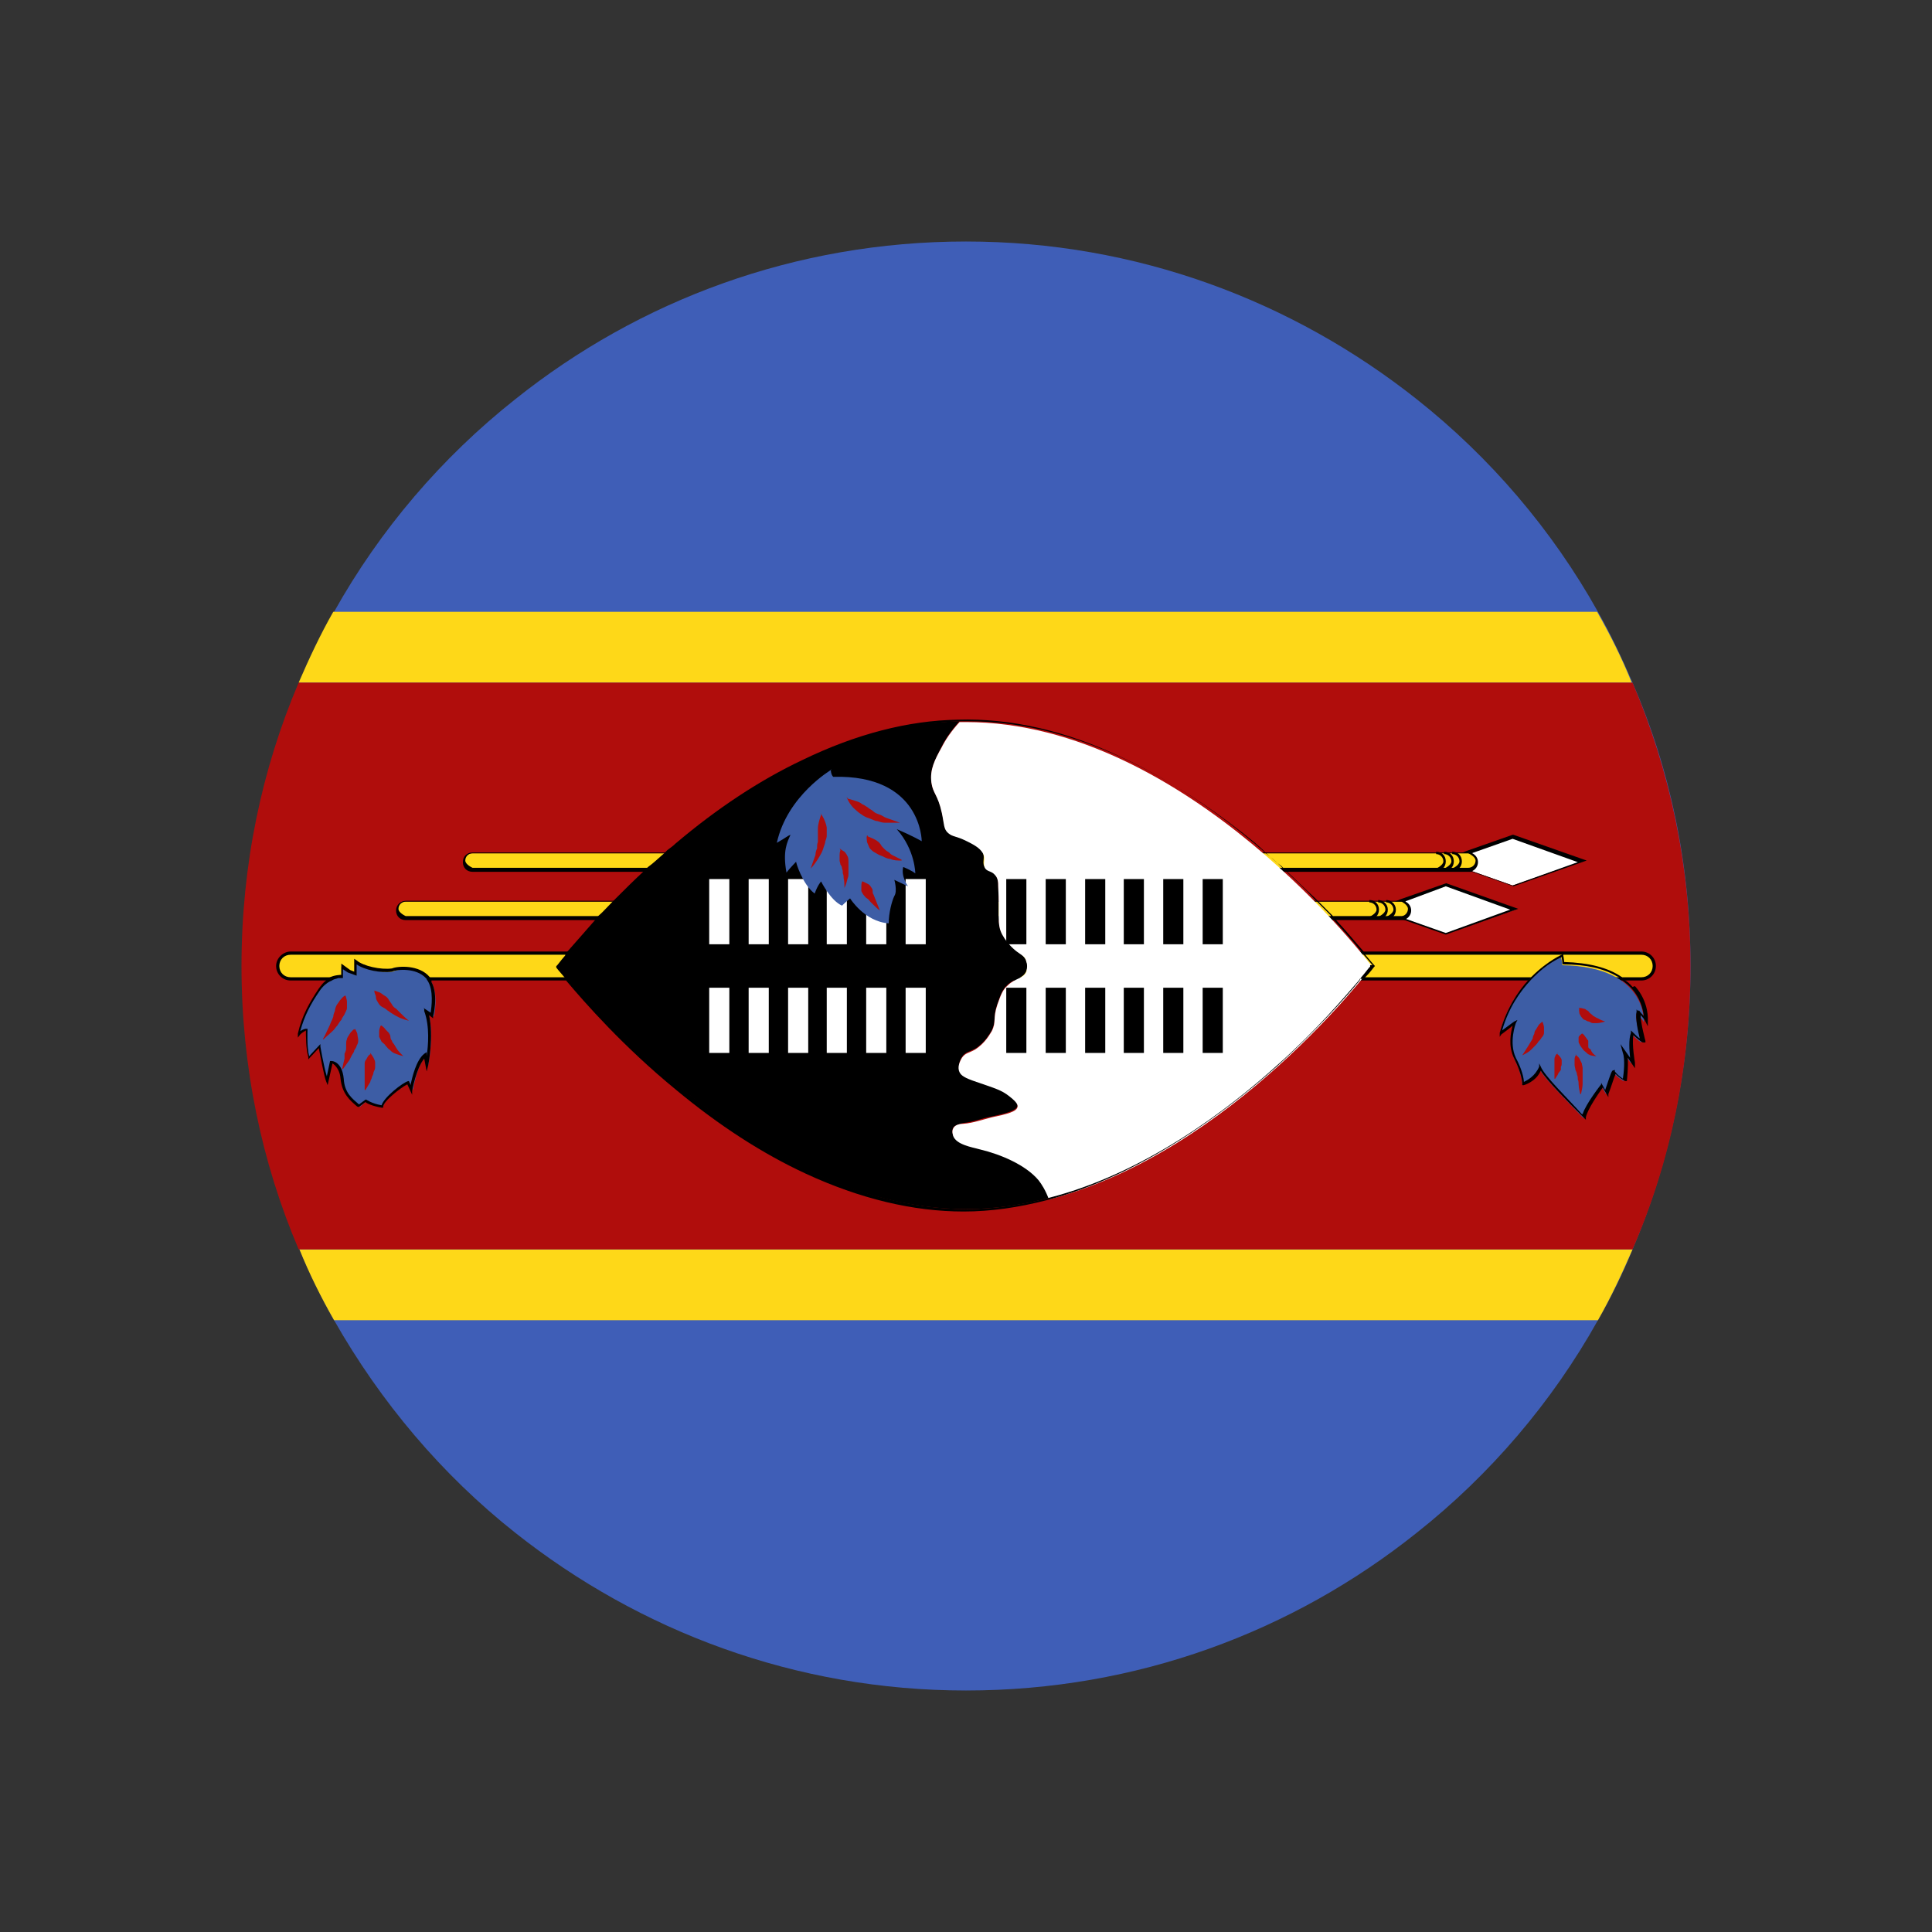 <?xml version="1.0" encoding="UTF-8"?>
<svg id="Layer_1" data-name="Layer 1" xmlns="http://www.w3.org/2000/svg" viewBox="0 0 24 24">
  <rect x="0" y="0" width="24" height="24" fill="#333333" stroke="none"/>
  <defs>
    <style>
      .cls-1 {
        fill: #000;
      }

      .cls-1, .cls-2, .cls-3, .cls-4, .cls-5, .cls-6, .cls-7 {
        stroke-width: 0px;
      }

      .cls-2 {
        fill: #3f5eb7;
      }

      .cls-3 {
        fill: none;
      }

      .cls-4 {
        fill: #fff;
      }

      .cls-5 {
        fill: #b00d0c;
      }

      .cls-6 {
        fill: #fed818;
      }

      .cls-7 {
        fill: #3d5da5;
      }
    </style>
  </defs>
  <rect class="cls-3" width="24" height="24"/>
  <g>
    <path class="cls-1" d="M16.71,7.34c2.92,2.92,3.18,7.42.57,10.03-2.61,2.61-7.11,2.36-10.03-.57-2.92-2.92-3.18-7.42-.57-10.03,2.61-2.61,7.11-2.36,10.03.57Z"/>
    <g>
      <g>
        <path class="cls-2" d="M20.28,8.48c-.13-.3-.27-.6-.43-.88-.57-1.02-1.34-1.92-2.25-2.64-1.54-1.22-3.48-1.96-5.6-1.96s-4.06.73-5.6,1.96c-.91.72-1.68,1.62-2.25,2.64-.16.28-.31.58-.43.88-.46,1.08-.71,2.27-.71,3.52s.25,2.44.71,3.52c.13.3.27.6.43.88.58,1.02,1.34,1.92,2.25,2.64,1.54,1.22,3.48,1.96,5.6,1.96s4.06-.73,5.6-1.96c.91-.72,1.68-1.62,2.25-2.64.16-.28.31-.58.43-.88.46-1.08.72-2.27.72-3.52s-.25-2.44-.72-3.52Z"/>
        <path class="cls-6" d="M20.28,15.52c-.13.3-.27.6-.43.88H4.15c-.16-.28-.31-.58-.43-.88h16.57Z"/>
        <path class="cls-6" d="M20.28,8.48H3.71c.13-.3.27-.6.43-.88h15.7c.16.28.31.58.43.88Z"/>
        <path class="cls-5" d="M21,12c0,1.25-.25,2.44-.72,3.52H3.71c-.46-1.08-.71-2.27-.71-3.52s.25-2.44.71-3.52h16.57c.46,1.08.72,2.27.72,3.52Z"/>
      </g>
      <g>
        <g>
          <g>
            <g>
              <polygon class="cls-4" points="17.97 10.99 17.11 11.3 17.97 11.6 18.82 11.3 17.97 10.99"/>
              <path class="cls-1" d="M17.97,10.97l-.57.2-.05.02-.04.02h0s-.04.01-.04.01l-.05.02h-.03s-.06.03-.06.03h-.03s-.03.02-.03.02h.03s.03.02.03.02l.06.02h.03s.04.03.04.03h.04s0,.01,0,.01l.04.02.05.02.57.2.9-.32-.9-.32ZM17.4,11.38l-.08-.03h-.03s-.06-.03-.06-.03h-.03s-.04-.03-.04-.03h.04s.03-.02.03-.02l.06-.02h.03s.08-.04.08-.04h.03s0-.01,0-.01h.02s.51-.19.51-.19l.8.29-.8.29-.51-.18h-.02s-.03-.02-.03-.02Z"/>
            </g>
            <g>
              <path class="cls-6" d="M17.41,11.4H5.04c-.06,0-.1-.05-.1-.1h0c0-.06.05-.1.1-.1h12.37c.06,0,.1.05.1.1h0c0,.06-.05.1-.1.1Z"/>
              <path class="cls-1" d="M11.09,11.19s0,.01,0,.02h.17v-.02h-.16ZM10.52,11.19v.02h.08s0-.01-.01-.02h-.07ZM17.46,11.19s-.02,0-.02,0h0s-.02,0-.03,0H5.04c-.06,0-.12.05-.12.12s.05.12.12.12h12.37s.02,0,.03,0,.02,0,.02-.01c.04-.02.07-.06.07-.11s-.03-.09-.07-.11ZM5.04,11.38s-.09-.04-.09-.09.04-.09.09-.09h12.37s.08.04.08.09-.04.09-.08.09H5.04ZM10.59,11.19h-.07v.02h.08s0-.01-.01-.02ZM11.09,11.19s0,.01,0,.02h.17v-.02h-.16Z"/>
            </g>
            <path class="cls-1" d="M17.22,11.42v-.03s.09-.04.09-.09-.04-.09-.09-.09v-.03c.06,0,.12.05.12.12s-.05.12-.12.12Z"/>
            <path class="cls-1" d="M17.12,11.42v-.03s.09-.04.09-.09-.04-.09-.09-.09v-.03c.06,0,.12.05.12.12s-.05.12-.12.12Z"/>
            <path class="cls-1" d="M17.01,11.42v-.03s.09-.04.09-.09-.04-.09-.09-.09v-.03c.07,0,.12.05.12.12s-.05.12-.12.12Z"/>
          </g>
          <g>
            <g>
              <polygon class="cls-4" points="18.79 10.39 17.94 10.7 18.79 11 19.65 10.7 18.79 10.39"/>
              <path class="cls-1" d="M18.79,10.37l-.57.2-.05.02-.04.02h0s-.03.01-.03.01l-.05.02h-.03s-.06.03-.06.03h-.03s-.03.02-.03.02h.03s.03.02.03.02l.06.02h.03s.05.03.05.03h.04s0,.01,0,.01l.05.02.04.02.57.2.91-.32-.91-.32ZM18.27,10.8h-.04s-.08-.04-.08-.04h-.03s0-.01,0-.01l-.06-.02h-.03s-.04-.03-.04-.03h.04s.03-.02.03-.02l.06-.02h.03s.08-.04.08-.04h.03s.02-.02.02-.02l.51-.18.81.29-.81.29-.51-.18h-.02Z"/>
            </g>
            <g>
              <path class="cls-6" d="M18.24,10.8H5.87c-.06,0-.1-.05-.1-.1h0c0-.06.04-.1.1-.1h12.37c.06,0,.1.05.1.1h0c0,.06-.05.1-.1.1Z"/>
              <path class="cls-1" d="M18.29,10.59s-.01,0-.02,0h0s-.02,0-.03,0H5.87c-.07,0-.12.05-.12.12s.05.12.12.12h12.37s.02,0,.03,0c0,0,.02,0,.02-.01.04-.02.07-.06.07-.11s-.03-.09-.07-.11ZM5.87,10.78s-.09-.04-.09-.09.04-.09.09-.09h12.37s.09.04.09.09-.04.09-.09.09H5.87Z"/>
            </g>
            <path class="cls-1" d="M18.04,10.82v-.03s.09-.04.09-.09-.04-.09-.09-.09v-.03c.07,0,.12.05.12.12s-.05.12-.12.12Z"/>
            <path class="cls-1" d="M17.94,10.82v-.03s.09-.04.09-.09-.04-.09-.09-.09v-.03c.07,0,.12.05.12.12s-.05.12-.12.12Z"/>
            <path class="cls-1" d="M17.84,10.82v-.03s.09-.04.09-.09-.04-.09-.09-.09v-.03c.07,0,.12.05.12.12s-.05.12-.12.12Z"/>
          </g>
        </g>
        <g>
          <path class="cls-6" d="M20.39,12.16H3.61c-.09,0-.16-.07-.16-.16h0c0-.09.07-.16.16-.16h16.78c.09,0,.16.07.16.16h0c0,.09-.07.16-.16.16Z"/>
          <path class="cls-1" d="M4.24,12.14h.01s0,0,0,0h-.01ZM20.39,11.82H3.61c-.09,0-.18.08-.18.18s.08.18.18.18h16.78c.1,0,.18-.08.18-.18s-.08-.18-.18-.18ZM20.39,12.14H3.61c-.08,0-.14-.06-.14-.14s.06-.14.14-.14h16.78c.08,0,.14.06.14.14s-.06.14-.14.14ZM4.24,12.14h.01s0,0,0,0h-.01Z"/>
        </g>
        <g>
          <g>
            <path class="cls-1" d="M12.18,14.27c-.11-.03-.3-.06-.34-.17,0,0-.02-.05,0-.09.03-.04.09-.05.13-.06.12-.01.23-.06.35-.08.18-.04.3-.07.32-.13,0-.05-.05-.09-.1-.13-.1-.08-.19-.1-.41-.18-.15-.06-.19-.08-.21-.12-.02-.06,0-.14.03-.18.04-.06.08-.06.16-.1.13-.08.19-.2.21-.23.06-.13.01-.16.07-.33.04-.11.06-.18.13-.24.09-.08.19-.07.23-.17,0,0,.03-.06,0-.12-.02-.06-.07-.09-.12-.13,0,0-.11-.08-.18-.21-.07-.13-.03-.24-.05-.6,0-.04,0-.09-.04-.14-.04-.05-.09-.03-.12-.08-.05-.06,0-.11-.03-.19s-.11-.11-.2-.15c-.14-.07-.18-.04-.23-.1s-.05-.11-.08-.25c-.05-.23-.12-.24-.13-.38-.02-.16.05-.28.13-.44.04-.08.11-.19.22-.31-2.73.06-4.96,3.03-4.96,3.03,0,0,2.28,3.03,5.04,3.03.35,0,.7-.05,1.03-.14-.03-.12-.08-.19-.13-.24-.16-.19-.47-.32-.72-.38Z"/>
            <path class="cls-4" d="M17.04,12s-2.28-3.03-5.04-3.03h-.08c-.11.12-.18.23-.22.31-.09.16-.15.28-.13.44.02.14.08.15.13.38.03.14.02.2.08.25s.09.03.23.1c.08.04.16.08.2.15s-.01.13.03.19c.03.04.08.03.12.08.04.04.04.1.04.14.02.36-.02.47.05.6.07.13.18.21.18.21.05.04.11.06.12.13.02.05,0,.11,0,.12-.04.09-.14.08-.23.17-.07.06-.09.13-.13.24-.06.18-.01.21-.07.33-.02.03-.08.15-.21.23-.07.04-.12.04-.16.1-.03.05-.06.12-.03.18.02.04.06.07.21.12.23.08.31.1.41.18.05.04.11.09.1.13-.01.06-.13.09-.32.13-.12.03-.23.07-.35.08-.04,0-.11.01-.13.06-.02.04,0,.08,0,.09.04.11.23.14.34.17.25.06.56.19.72.38.04.05.09.13.13.24,2.28-.59,4.01-2.89,4.01-2.89Z"/>
          </g>
          <path class="cls-1" d="M17.05,11.99s-.04-.05-.11-.13c0,0,0-.01-.02-.02,0,0,0-.01-.01-.02-.08-.1-.2-.24-.36-.41,0,0-.01-.01-.01-.02,0,0-.01-.01-.01-.02-.05-.05-.11-.11-.17-.17,0,0-.01-.01-.02-.02,0,0-.01-.01-.02-.02-.11-.12-.24-.24-.37-.36,0,0-.01-.01-.02-.02,0,0-.01-.01-.02-.02-.06-.06-.13-.12-.2-.17,0,0-.01-.01-.02-.02,0,0-.01-.01-.02-.02-.04-.03-.08-.07-.12-.1-.53-.44-1.07-.79-1.61-1.04-.69-.33-1.38-.49-2.04-.47-.62.01-1.27.18-1.93.5-.53.25-1.06.6-1.58,1.04-.03.03-.06.05-.1.08,0,0-.01.01-.02.02,0,0-.01.01-.02.02-.07.06-.13.12-.2.17,0,0-.01.01-.02.02,0,0-.01.01-.02.02-.14.13-.26.25-.37.36,0,0-.01.01-.02.02s-.01.01-.02.02c-.06.06-.11.12-.17.17,0,0-.01.01-.01.02l-.02.02c-.15.17-.27.31-.36.41,0,0,0,.01-.01.02,0,0-.01.01-.01.02-.07.08-.1.13-.11.13h0s0,.02,0,.02c0,0,.04.05.11.13,0,0,.01.01.01.02,0,0,0,.01.01.02.22.26.7.81,1.36,1.35.53.44,1.07.79,1.61,1.04.67.31,1.33.47,1.96.47.34,0,.68-.05,1.03-.14,1.18-.31,2.21-1.08,2.87-1.67.48-.44.84-.84,1.02-1.06,0,0,0-.01.01-.02,0,0,0-.01.01-.02.07-.08.1-.13.11-.13h0s0-.02,0-.02ZM16.89,12.16s0,.01-.01.02c-.19.22-.53.62-1,1.04-.65.59-1.68,1.36-2.85,1.66h0c-.35.09-.69.14-1.02.14-1.42,0-2.71-.82-3.55-1.51-.63-.53-1.11-1.05-1.33-1.33,0,0-.01-.01-.01-.02s0-.01-.01-.02c-.06-.07-.1-.12-.12-.14.02-.02.05-.07.12-.14,0,0,.01-.01.01-.02s.01-.01.01-.02c.08-.1.21-.24.36-.41,0,0,.01-.01.01-.02,0,0,.01-.01.02-.02.05-.05.11-.11.17-.17l.02-.02s.01-.01.02-.02c.11-.12.24-.24.38-.36,0,0,.01-.01.02-.02,0,0,.01-.01.02-.02.06-.06.13-.12.2-.17,0,0,.01-.01.02-.02,0,0,.01-.01.02-.02.02-.02.05-.04.07-.06.82-.68,2.08-1.49,3.48-1.53h.02s.05,0,.08,0c1.42,0,2.71.82,3.55,1.51.03.03.06.05.09.08,0,0,.01.01.02.02,0,0,.01.01.02.02.07.06.13.12.2.17,0,0,.01.01.02.02,0,0,.01.01.02.02.14.13.26.25.38.36,0,0,.01.01.02.02,0,0,.01.01.02.02.06.06.12.12.17.17,0,0,.01.01.01.02l.02.02c.15.16.27.31.36.41,0,0,0,.01.01.02s0,.01.01.02c.06.07.1.12.12.14-.02.02-.05.07-.12.14,0,0,0,.01-.01.02Z"/>
          <g>
            <g>
              <rect class="cls-4" x="8.81" y="10.92" width=".25" height=".81"/>
              <rect class="cls-4" x="9.3" y="10.92" width=".25" height=".81"/>
              <rect class="cls-4" x="9.79" y="10.92" width=".25" height=".81"/>
              <rect class="cls-4" x="10.27" y="10.92" width=".25" height=".81"/>
              <rect class="cls-4" x="10.76" y="10.92" width=".25" height=".81"/>
              <rect class="cls-4" x="11.25" y="10.92" width=".25" height=".81"/>
            </g>
            <g>
              <rect class="cls-4" x="8.81" y="12.27" width=".25" height=".81"/>
              <rect class="cls-4" x="9.3" y="12.27" width=".25" height=".81"/>
              <rect class="cls-4" x="9.79" y="12.27" width=".25" height=".81"/>
              <rect class="cls-4" x="10.27" y="12.27" width=".25" height=".81"/>
              <rect class="cls-4" x="10.76" y="12.27" width=".25" height=".81"/>
              <rect class="cls-4" x="11.25" y="12.27" width=".25" height=".81"/>
            </g>
          </g>
          <g>
            <g>
              <rect class="cls-1" x="12.5" y="10.92" width=".25" height=".81"/>
              <rect class="cls-1" x="12.99" y="10.92" width=".25" height=".81"/>
              <rect class="cls-1" x="13.48" y="10.92" width=".25" height=".81"/>
              <rect class="cls-1" x="13.96" y="10.92" width=".25" height=".81"/>
              <rect class="cls-1" x="14.45" y="10.92" width=".25" height=".81"/>
              <rect class="cls-1" x="14.94" y="10.92" width=".25" height=".81"/>
            </g>
            <g>
              <rect class="cls-1" x="12.5" y="12.27" width=".25" height=".81"/>
              <rect class="cls-1" x="12.99" y="12.27" width=".25" height=".81"/>
              <rect class="cls-1" x="13.48" y="12.27" width=".25" height=".81"/>
              <rect class="cls-1" x="13.96" y="12.27" width=".25" height=".81"/>
              <rect class="cls-1" x="14.45" y="12.27" width=".25" height=".81"/>
              <rect class="cls-1" x="14.94" y="12.27" width=".25" height=".81"/>
            </g>
          </g>
          <path class="cls-7" d="M10.33,9.56s-.55.32-.68.91c.14-.08.12-.08.17-.1-.04.09-.1.2-.05.47.06-.08.13-.14.12-.14s.08.29.23.4c.04-.11.08-.15.08-.15,0,0,.12.24.26.3.04-.04.1-.09.1-.09,0,0,.18.29.48.31,0-.13.04-.28.07-.34.04-.06,0-.2,0-.2l.17.08s-.09-.12-.06-.24c.12.05.15.08.15.08,0,0,0-.29-.23-.55.21.09.31.15.31.15,0,0,0-.83-1.1-.8-.03-.03-.03-.09-.03-.09Z"/>
          <g>
            <path class="cls-5" d="M10.19,10.1c.04.05.07.12.08.18,0,.03,0,.06,0,.1s-.02.06-.02.09c-.01.03-.02.06-.03.09-.01.03-.03.06-.04.08-.03.05-.07.11-.11.15,0,0,0,0,0,0,0,0,0,0,0,0,.02-.06.04-.11.06-.17,0-.03.01-.06.02-.08,0-.03,0-.06.01-.08,0-.03,0-.05,0-.08,0-.03,0-.05,0-.08,0-.06.02-.12.04-.18,0,0,0,0,.01,0,0,0,0,0,0,0Z"/>
            <path class="cls-5" d="M10.53,9.92s.07.02.1.03c.03.01.06.02.08.04.03.01.05.03.07.04.02.02.05.03.07.05s.05.03.08.04c.03.01.05.03.08.04.06.02.11.04.17.06,0,0,0,0,0,0,0,0,0,0,0,0-.06,0-.13,0-.19,0-.03,0-.06-.01-.09-.02-.03,0-.06-.02-.09-.03-.03-.01-.06-.02-.09-.04-.03-.02-.06-.04-.08-.06-.05-.04-.09-.09-.12-.16,0,0,0,0,0-.01h0Z"/>
            <path class="cls-5" d="M10.43,10.54s.04.03.06.04c.02.02.03.04.04.06s.01.04.01.07c0,.02,0,.04,0,.07s0,.04,0,.07c0,.02,0,.04-.01.06-.01.04-.02.08-.04.12,0,0,0,0,0,0,0,0,0,0,0,0,0-.04,0-.08-.01-.12,0-.02,0-.04-.01-.06,0-.02,0-.04-.01-.06,0-.02-.01-.04-.02-.05,0-.02-.01-.03-.01-.05,0-.02,0-.04,0-.06s0-.04.01-.07h0s0,0,0,0h0Z"/>
            <path class="cls-5" d="M10.72,10.95s.04.02.06.03.03.02.04.04c.01.01.02.03.02.04,0,.02,0,.04.01.05l.04.1.04.1s0,0,0,0c0,0,0,0,0,0-.03-.02-.06-.05-.08-.07-.01-.01-.03-.03-.04-.04-.01-.01-.02-.03-.04-.04s-.03-.03-.04-.04-.02-.03-.03-.05c0-.02,0-.04,0-.06s0-.04.01-.06c0,0,0,0,.01,0Z"/>
            <path class="cls-5" d="M10.78,10.39s.05.02.07.03c.02.01.04.02.05.03.02.01.03.03.04.04.01.02.02.03.04.05s.03.03.05.04c.02.01.03.03.05.04.04.02.08.04.12.06,0,0,0,0,0,.01,0,0,0,0,0,0-.05,0-.1,0-.14-.02-.02,0-.05-.01-.07-.02-.02-.01-.04-.02-.07-.03l-.07-.04s-.04-.03-.05-.05c-.01-.02-.02-.05-.03-.07,0-.03-.01-.05,0-.08,0,0,0,0,.01,0h0Z"/>
          </g>
        </g>
        <g>
          <g>
            <path class="cls-7" d="M4.24,12.01v.12s-.16-.02-.28.16-.2.34-.25.56c.07-.06.1-.06.1-.06,0,0,0,.24.03.35l.13-.14s.06.35.1.44l.05-.24s.12.01.13.21.13.27.22.34l.08-.07s.07.05.21.07c0-.08.25-.27.33-.3l.04.09s.05-.32.17-.43l.02.12s.08-.39,0-.65l.07.05s.07-.3-.05-.46-.38-.14-.46-.1c-.14.02-.37-.03-.46-.11v.15s-.08-.03-.08-.03l-.09-.06Z"/>
            <path class="cls-1" d="M5.36,12.18s0-.01-.01-.02,0-.01-.01-.02c0,0,0,0,0,0-.13-.16-.4-.14-.47-.11-.14.02-.36-.03-.44-.1l-.03-.02v.16s-.05-.02-.05-.02l-.11-.08v.14s-.08,0-.14.03c0,0-.02.01-.03.02,0,0-.02.01-.02.02-.03.02-.06.06-.09.1-.12.18-.21.34-.26.56v.05s.03-.04.03-.04c.03-.03.06-.04.07-.05,0,.06,0,.24.03.33v.03s.13-.14.13-.14c.02.09.06.33.09.41l.02.05.06-.27s.09.05.1.19c.02.19.12.27.2.34,0,0,.01.01.02.01h.01s.08-.06.08-.06c.02.02.09.05.2.07h.02s0-.01,0-.01c0-.07.22-.24.3-.28l.06.13v-.05s.05-.28.15-.4l.03.16.02-.08s.07-.35.01-.62l.05.04v-.02s.07-.27-.02-.43ZM5.27,12.52v.04c.07.19.05.43.03.56v-.05s-.03.02-.03.02c-.1.08-.15.29-.17.39l-.02-.05h-.01c-.07.02-.3.2-.33.3-.12-.02-.19-.07-.19-.07h-.01s-.08.06-.08.06h0c-.08-.07-.18-.14-.19-.32-.02-.21-.14-.22-.15-.22h-.02l-.04.19c-.04-.13-.08-.37-.08-.37v-.03s-.14.15-.14.15c-.03-.12-.02-.31-.02-.32v-.02h-.02s-.03,0-.07.03c.05-.19.13-.34.24-.5.04-.06.09-.1.13-.12.01,0,.02-.01.04-.02.02-.01.04-.01.06-.02.03,0,.05,0,.05,0h0s.01,0,.01,0v-.11l.06.04.11.04v-.14c.1.07.3.11.44.09h0c.06-.03.3-.05.42.08,0,0,.01.01.01.01h0s0,.01.01.02c.08.12.05.33.04.4l-.09-.06Z"/>
          </g>
          <g>
            <path class="cls-5" d="M4.29,12.36s.02.06.02.08c0,.03,0,.06,0,.08,0,.03-.02.05-.03.08-.01.02-.03.04-.04.07-.02.02-.03.04-.05.07-.02.02-.03.04-.05.06-.04.04-.08.07-.12.11h-.01c.03-.05.05-.1.07-.14.01-.02.02-.04.03-.07.01-.02.02-.04.03-.07,0-.02.01-.05.02-.07,0-.02.01-.05.02-.07.01-.02.03-.04.04-.06.02-.02.03-.04.06-.06h.01Z"/>
            <path class="cls-5" d="M4.41,12.78s.03.05.03.07c0,.02.01.05.01.07,0,.02,0,.04-.02.07,0,.02-.02.04-.03.06,0,.02-.02.04-.03.06-.01.02-.02.04-.03.06-.03.04-.05.07-.08.11h-.01c.01-.05.02-.09.03-.13v-.06s.02-.04.02-.06c0-.02,0-.04,0-.06,0-.02,0-.04.01-.06,0-.02.02-.04.03-.06.01-.02.03-.04.05-.06h.01Z"/>
            <path class="cls-5" d="M4.6,13.08s.03.04.04.06.02.04.02.06c0,.02,0,.04,0,.06,0,.02-.01.04-.02.06,0,.02-.01.04-.02.06,0,.02-.02.04-.02.06-.02.03-.04.07-.06.1h-.01s0-.08,0-.12c0-.02,0-.04,0-.06v-.05s0-.04,0-.05c0-.02,0-.03,0-.05s.01-.04.02-.05c.01-.02.02-.04.04-.06h.01Z"/>
            <path class="cls-5" d="M4.74,12.74s.04.03.05.05c.01.01.03.03.04.04.01.02.02.03.02.05,0,.02.01.04.02.05,0,.02.02.03.03.05s.02.03.03.05c.02.03.05.06.08.09h0s-.08-.02-.12-.04c-.02-.01-.04-.03-.05-.04-.02-.01-.03-.03-.05-.05-.01-.02-.03-.03-.05-.05-.01-.02-.02-.04-.03-.06,0-.02,0-.05,0-.07,0-.02.01-.05.02-.07h.01Z"/>
            <path class="cls-5" d="M4.64,12.3s.05.02.08.03c.02.01.04.03.06.04.02.01.04.03.05.05.01.02.03.04.04.06s.03.04.05.05c.02.02.03.03.05.05.03.03.07.07.11.1h0s-.09-.02-.14-.05c-.02-.01-.04-.02-.07-.04-.02-.01-.04-.03-.06-.04-.02-.02-.04-.03-.06-.04-.02-.01-.04-.03-.05-.05-.01-.02-.03-.04-.03-.07,0-.03-.02-.05-.02-.08h.01Z"/>
          </g>
        </g>
        <g>
          <g>
            <path class="cls-7" d="M19.4,11.87s-.59.25-.77.97c.15-.12.18-.13.18-.13,0,0-.09.24,0,.44.1.2.1.32.1.32,0,0,.16-.04.21-.2.05.12.4.46.55.62.02-.12.22-.4.22-.4l.06.1s.07-.25.09-.27c.04.06.13.11.13.11,0,0,.03-.25,0-.35l.09.13s-.03-.25,0-.37c.09.09.13.11.13.11,0,0-.08-.27-.06-.36.07.06.09.11.09.11,0,0,.05-.69-1.01-.71,0-.03-.02-.1-.02-.1Z"/>
            <path class="cls-1" d="M20.28,12.26s-.05-.06-.09-.08c0,0-.01-.01-.02-.02s-.02-.01-.02-.02c-.17-.12-.41-.18-.72-.19,0-.03-.01-.08-.01-.08v-.02s0,0,0,0h0s0,0,0,0c0,0-.19.08-.39.28,0,0-.01.01-.02.02s-.01.01-.02.02c-.14.15-.28.37-.36.66v.05s.02-.03.02-.03c.07-.05.12-.09.14-.11-.02.08-.06.25.02.41.1.2.1.31.1.31v.02h.02s.15-.04.21-.18c.08.13.35.4.51.56l.05.05v-.03c.02-.1.16-.3.21-.37l.07.12v-.04c.04-.1.07-.21.09-.25.04.05.12.09.12.09h.02s0-.01,0-.01c0,0,.02-.17.01-.28l.09.13v-.07s-.04-.22-.02-.34c.08.07.11.09.12.09h.03s0-.02,0-.02c0,0-.06-.22-.06-.32.05.05.06.08.06.08l.03.06v-.07s.02-.23-.16-.43ZM20.35,12.56l-.02-.02v.03c-.02.07.02.25.04.33-.02-.01-.05-.04-.09-.08l-.02-.02v.03c-.03.08-.02.22-.01.31l-.12-.17.03.11c.03.08.01.26,0,.32-.03-.02-.07-.05-.1-.09v-.02s-.03.01-.03.01c-.02.02-.06.16-.09.24l-.05-.09v.02s-.19.24-.23.37h-.01c-.16-.18-.47-.48-.51-.59l-.02-.04v.04c-.05.12-.15.17-.19.19,0-.04-.02-.15-.1-.3-.09-.19,0-.43,0-.43l.02-.04-.04.02s-.03.02-.15.11c.08-.28.22-.48.36-.63,0,0,.01-.01.02-.02,0,0,.01-.01.02-.02.15-.15.29-.22.34-.24,0,.02.01.06.01.08h0s.01.01.01.01c.28,0,.5.05.67.15.01,0,.02.01.03.02.01,0,.02.01.02.02.04.03.08.06.12.1.12.13.15.27.16.35-.02-.02-.04-.04-.06-.07Z"/>
          </g>
          <g>
            <path class="cls-5" d="M19.16,12.69s.02.05.02.07,0,.05,0,.07c0,.02-.01.04-.03.06-.01.02-.03.04-.04.05-.01.02-.03.04-.04.05-.02.02-.03.03-.05.05-.03.03-.07.05-.11.07h0s.05-.08.07-.11l.03-.05s.02-.03.03-.05c0-.02.01-.04.02-.06,0-.02.01-.04.02-.05.01-.02.02-.03.03-.05.01-.02.03-.03.05-.05h.01Z"/>
            <path class="cls-5" d="M19.34,13.09s.03.02.04.04c.01.01.02.03.02.04,0,.02,0,.03,0,.04s0,.03-.01.04v.04s-.02.03-.03.04c-.01.03-.03.05-.04.07h-.01s0-.06,0-.08c0-.01,0-.03,0-.04,0-.01,0-.02,0-.04,0-.01,0-.02,0-.04,0-.01,0-.02,0-.04,0-.01,0-.02.01-.04,0-.01.02-.03.03-.04h.01Z"/>
            <path class="cls-5" d="M19.57,13.1s.04.03.05.05c.01.02.02.04.03.06,0,.02.01.04.01.06,0,.02,0,.04,0,.07s0,.04,0,.06c0,.02,0,.04,0,.06,0,.04-.01.08-.02.13h-.01s-.02-.08-.02-.12c0-.02,0-.04-.01-.06,0-.02,0-.04-.01-.06,0-.02-.01-.04-.02-.06,0-.02-.01-.04-.01-.06s0-.04,0-.06c0-.02,0-.04.02-.07h.01Z"/>
            <path class="cls-5" d="M19.68,12.86s.02.03.03.04c0,.01.02.02.02.03,0,.01,0,.02,0,.03,0,.01,0,.02,0,.04,0,.01,0,.02.02.03s.01.02.02.03c.01.02.03.04.06.06h0s-.06,0-.09-.02c-.01,0-.03-.02-.04-.03-.01-.01-.03-.02-.04-.04-.01-.01-.02-.03-.03-.04,0-.01-.02-.03-.02-.05,0-.02,0-.04,0-.05,0-.02.02-.03.04-.05h.01Z"/>
            <path class="cls-5" d="M19.61,12.52s.04,0,.06.01c.02,0,.03.01.04.02.01,0,.02.01.03.02,0,.01.02.02.03.03s.02.02.04.03.03.02.04.02c.03.02.06.03.09.04h0s-.07.02-.1.02c-.02,0-.04,0-.05,0-.02,0-.03-.01-.05-.02-.02,0-.03-.01-.05-.02-.02,0-.03-.02-.04-.03-.01-.01-.02-.03-.03-.05,0-.02-.01-.04,0-.06h0Z"/>
          </g>
        </g>
      </g>
    </g>
  </g>
</svg>